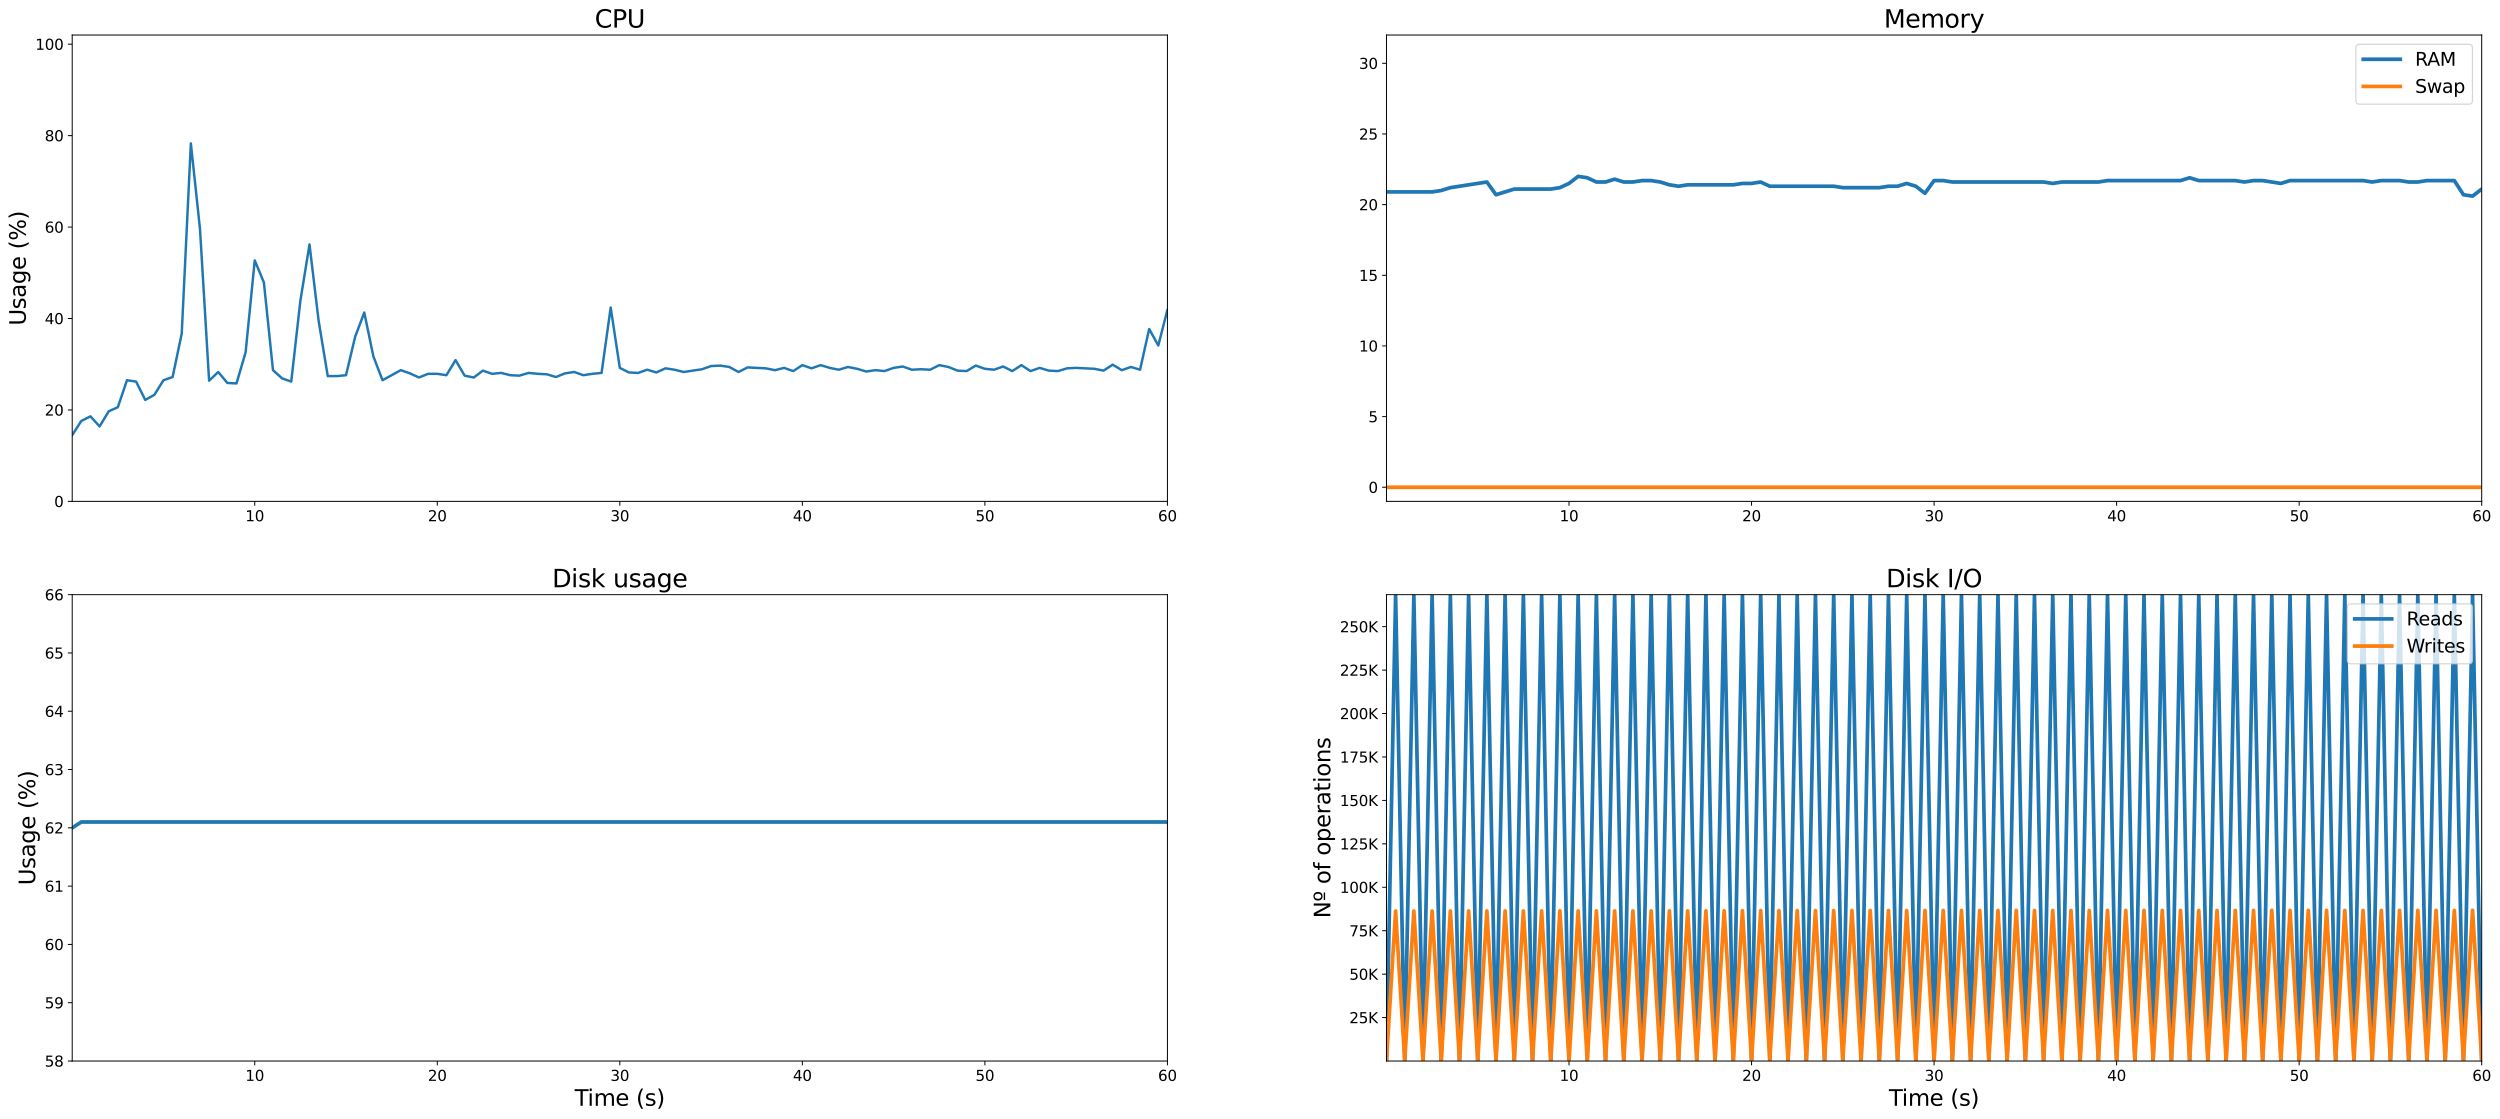 <?xml version="1.0" encoding="utf-8" standalone="no"?>
<!DOCTYPE svg PUBLIC "-//W3C//DTD SVG 1.1//EN"
  "http://www.w3.org/Graphics/SVG/1.1/DTD/svg11.dtd">
<svg height="907.231pt" version="1.1" viewBox="0 0 2026.361 907.231" width="2026.361pt" xmlns="http://www.w3.org/2000/svg" xmlns:xlink="http://www.w3.org/1999/xlink">
 <defs>
  <style type="text/css">*{stroke-linecap:butt;stroke-linejoin:round;}</style>
 </defs>
 <g id="figure_1">
  <g id="patch_1">
   <path d="M 0 907.231 
L 2026.361 907.231 
L 2026.361 -0 
L 0 -0 
z
" style="fill:#ffffff;"/>
  </g>
  <g id="axes_1">
   <g id="patch_2">
    <path d="M 58.526 406.397 
L 946.253 406.397 
L 946.253 28.397 
L 58.526 28.397 
z
" style="fill:#ffffff;"/>
   </g>
   <g id="matplotlib.axis_1">
    <g id="xtick_1">
     <g id="line2d_1">
      <defs>
       <path d="M 0 0 
L 0 3.5 
" id="m36c6976079" style="stroke:#000000;stroke-width:0.8;"/>
      </defs>
      <g>
       <use style="stroke:#000000;stroke-width:0.8;" x="206.48" xlink:href="#m36c6976079" y="406.397"/>
      </g>
     </g>
     <g id="text_1">
      <!-- 10 -->
      <g transform="translate(198.845 422.515)scale(0.12 -0.12)">
       <defs>
        <path d="M 794 531 
L 1825 531 
L 1825 4091 
L 703 3866 
L 703 4441 
L 1819 4666 
L 2450 4666 
L 2450 531 
L 3481 531 
L 3481 0 
L 794 0 
L 794 531 
z
" id="DejaVuSans-31" transform="scale(0.016)"/>
        <path d="M 2034 4250 
Q 1547 4250 1301 3770 
Q 1056 3291 1056 2328 
Q 1056 1369 1301 889 
Q 1547 409 2034 409 
Q 2525 409 2770 889 
Q 3016 1369 3016 2328 
Q 3016 3291 2770 3770 
Q 2525 4250 2034 4250 
z
M 2034 4750 
Q 2819 4750 3233 4129 
Q 3647 3509 3647 2328 
Q 3647 1150 3233 529 
Q 2819 -91 2034 -91 
Q 1250 -91 836 529 
Q 422 1150 422 2328 
Q 422 3509 836 4129 
Q 1250 4750 2034 4750 
z
" id="DejaVuSans-30" transform="scale(0.016)"/>
       </defs>
       <use xlink:href="#DejaVuSans-31"/>
       <use x="63.623" xlink:href="#DejaVuSans-30"/>
      </g>
     </g>
    </g>
    <g id="xtick_2">
     <g id="line2d_2">
      <g>
       <use style="stroke:#000000;stroke-width:0.8;" x="354.435" xlink:href="#m36c6976079" y="406.397"/>
      </g>
     </g>
     <g id="text_2">
      <!-- 20 -->
      <g transform="translate(346.8 422.515)scale(0.12 -0.12)">
       <defs>
        <path d="M 1228 531 
L 3431 531 
L 3431 0 
L 469 0 
L 469 531 
Q 828 903 1448 1529 
Q 2069 2156 2228 2338 
Q 2531 2678 2651 2914 
Q 2772 3150 2772 3378 
Q 2772 3750 2511 3984 
Q 2250 4219 1831 4219 
Q 1534 4219 1204 4116 
Q 875 4013 500 3803 
L 500 4441 
Q 881 4594 1212 4672 
Q 1544 4750 1819 4750 
Q 2544 4750 2975 4387 
Q 3406 4025 3406 3419 
Q 3406 3131 3298 2873 
Q 3191 2616 2906 2266 
Q 2828 2175 2409 1742 
Q 1991 1309 1228 531 
z
" id="DejaVuSans-32" transform="scale(0.016)"/>
       </defs>
       <use xlink:href="#DejaVuSans-32"/>
       <use x="63.623" xlink:href="#DejaVuSans-30"/>
      </g>
     </g>
    </g>
    <g id="xtick_3">
     <g id="line2d_3">
      <g>
       <use style="stroke:#000000;stroke-width:0.8;" x="502.389" xlink:href="#m36c6976079" y="406.397"/>
      </g>
     </g>
     <g id="text_3">
      <!-- 30 -->
      <g transform="translate(494.754 422.515)scale(0.12 -0.12)">
       <defs>
        <path d="M 2597 2516 
Q 3050 2419 3304 2112 
Q 3559 1806 3559 1356 
Q 3559 666 3084 287 
Q 2609 -91 1734 -91 
Q 1441 -91 1130 -33 
Q 819 25 488 141 
L 488 750 
Q 750 597 1062 519 
Q 1375 441 1716 441 
Q 2309 441 2620 675 
Q 2931 909 2931 1356 
Q 2931 1769 2642 2001 
Q 2353 2234 1838 2234 
L 1294 2234 
L 1294 2753 
L 1863 2753 
Q 2328 2753 2575 2939 
Q 2822 3125 2822 3475 
Q 2822 3834 2567 4026 
Q 2313 4219 1838 4219 
Q 1578 4219 1281 4162 
Q 984 4106 628 3988 
L 628 4550 
Q 988 4650 1302 4700 
Q 1616 4750 1894 4750 
Q 2613 4750 3031 4423 
Q 3450 4097 3450 3541 
Q 3450 3153 3228 2886 
Q 3006 2619 2597 2516 
z
" id="DejaVuSans-33" transform="scale(0.016)"/>
       </defs>
       <use xlink:href="#DejaVuSans-33"/>
       <use x="63.623" xlink:href="#DejaVuSans-30"/>
      </g>
     </g>
    </g>
    <g id="xtick_4">
     <g id="line2d_4">
      <g>
       <use style="stroke:#000000;stroke-width:0.8;" x="650.344" xlink:href="#m36c6976079" y="406.397"/>
      </g>
     </g>
     <g id="text_4">
      <!-- 40 -->
      <g transform="translate(642.709 422.515)scale(0.12 -0.12)">
       <defs>
        <path d="M 2419 4116 
L 825 1625 
L 2419 1625 
L 2419 4116 
z
M 2253 4666 
L 3047 4666 
L 3047 1625 
L 3713 1625 
L 3713 1100 
L 3047 1100 
L 3047 0 
L 2419 0 
L 2419 1100 
L 313 1100 
L 313 1709 
L 2253 4666 
z
" id="DejaVuSans-34" transform="scale(0.016)"/>
       </defs>
       <use xlink:href="#DejaVuSans-34"/>
       <use x="63.623" xlink:href="#DejaVuSans-30"/>
      </g>
     </g>
    </g>
    <g id="xtick_5">
     <g id="line2d_5">
      <g>
       <use style="stroke:#000000;stroke-width:0.8;" x="798.298" xlink:href="#m36c6976079" y="406.397"/>
      </g>
     </g>
     <g id="text_5">
      <!-- 50 -->
      <g transform="translate(790.663 422.515)scale(0.12 -0.12)">
       <defs>
        <path d="M 691 4666 
L 3169 4666 
L 3169 4134 
L 1269 4134 
L 1269 2991 
Q 1406 3038 1543 3061 
Q 1681 3084 1819 3084 
Q 2600 3084 3056 2656 
Q 3513 2228 3513 1497 
Q 3513 744 3044 326 
Q 2575 -91 1722 -91 
Q 1428 -91 1123 -41 
Q 819 9 494 109 
L 494 744 
Q 775 591 1075 516 
Q 1375 441 1709 441 
Q 2250 441 2565 725 
Q 2881 1009 2881 1497 
Q 2881 1984 2565 2268 
Q 2250 2553 1709 2553 
Q 1456 2553 1204 2497 
Q 953 2441 691 2322 
L 691 4666 
z
" id="DejaVuSans-35" transform="scale(0.016)"/>
       </defs>
       <use xlink:href="#DejaVuSans-35"/>
       <use x="63.623" xlink:href="#DejaVuSans-30"/>
      </g>
     </g>
    </g>
    <g id="xtick_6">
     <g id="line2d_6">
      <g>
       <use style="stroke:#000000;stroke-width:0.8;" x="946.253" xlink:href="#m36c6976079" y="406.397"/>
      </g>
     </g>
     <g id="text_6">
      <!-- 60 -->
      <g transform="translate(938.618 422.515)scale(0.12 -0.12)">
       <defs>
        <path d="M 2113 2584 
Q 1688 2584 1439 2293 
Q 1191 2003 1191 1497 
Q 1191 994 1439 701 
Q 1688 409 2113 409 
Q 2538 409 2786 701 
Q 3034 994 3034 1497 
Q 3034 2003 2786 2293 
Q 2538 2584 2113 2584 
z
M 3366 4563 
L 3366 3988 
Q 3128 4100 2886 4159 
Q 2644 4219 2406 4219 
Q 1781 4219 1451 3797 
Q 1122 3375 1075 2522 
Q 1259 2794 1537 2939 
Q 1816 3084 2150 3084 
Q 2853 3084 3261 2657 
Q 3669 2231 3669 1497 
Q 3669 778 3244 343 
Q 2819 -91 2113 -91 
Q 1303 -91 875 529 
Q 447 1150 447 2328 
Q 447 3434 972 4092 
Q 1497 4750 2381 4750 
Q 2619 4750 2861 4703 
Q 3103 4656 3366 4563 
z
" id="DejaVuSans-36" transform="scale(0.016)"/>
       </defs>
       <use xlink:href="#DejaVuSans-36"/>
       <use x="63.623" xlink:href="#DejaVuSans-30"/>
      </g>
     </g>
    </g>
   </g>
   <g id="matplotlib.axis_2">
    <g id="ytick_1">
     <g id="line2d_7">
      <defs>
       <path d="M 0 0 
L -3.5 0 
" id="m2d4ceeaf04" style="stroke:#000000;stroke-width:0.8;"/>
      </defs>
      <g>
       <use style="stroke:#000000;stroke-width:0.8;" x="58.526" xlink:href="#m2d4ceeaf04" y="406.397"/>
      </g>
     </g>
     <g id="text_7">
      <!-- 0 -->
      <g transform="translate(43.891 410.956)scale(0.12 -0.12)">
       <use xlink:href="#DejaVuSans-30"/>
      </g>
     </g>
    </g>
    <g id="ytick_2">
     <g id="line2d_8">
      <g>
       <use style="stroke:#000000;stroke-width:0.8;" x="58.526" xlink:href="#m2d4ceeaf04" y="332.279"/>
      </g>
     </g>
     <g id="text_8">
      <!-- 20 -->
      <g transform="translate(36.256 336.838)scale(0.12 -0.12)">
       <use xlink:href="#DejaVuSans-32"/>
       <use x="63.623" xlink:href="#DejaVuSans-30"/>
      </g>
     </g>
    </g>
    <g id="ytick_3">
     <g id="line2d_9">
      <g>
       <use style="stroke:#000000;stroke-width:0.8;" x="58.526" xlink:href="#m2d4ceeaf04" y="258.162"/>
      </g>
     </g>
     <g id="text_9">
      <!-- 40 -->
      <g transform="translate(36.256 262.721)scale(0.12 -0.12)">
       <use xlink:href="#DejaVuSans-34"/>
       <use x="63.623" xlink:href="#DejaVuSans-30"/>
      </g>
     </g>
    </g>
    <g id="ytick_4">
     <g id="line2d_10">
      <g>
       <use style="stroke:#000000;stroke-width:0.8;" x="58.526" xlink:href="#m2d4ceeaf04" y="184.044"/>
      </g>
     </g>
     <g id="text_10">
      <!-- 60 -->
      <g transform="translate(36.256 188.603)scale(0.12 -0.12)">
       <use xlink:href="#DejaVuSans-36"/>
       <use x="63.623" xlink:href="#DejaVuSans-30"/>
      </g>
     </g>
    </g>
    <g id="ytick_5">
     <g id="line2d_11">
      <g>
       <use style="stroke:#000000;stroke-width:0.8;" x="58.526" xlink:href="#m2d4ceeaf04" y="109.926"/>
      </g>
     </g>
     <g id="text_11">
      <!-- 80 -->
      <g transform="translate(36.256 114.485)scale(0.12 -0.12)">
       <defs>
        <path d="M 2034 2216 
Q 1584 2216 1326 1975 
Q 1069 1734 1069 1313 
Q 1069 891 1326 650 
Q 1584 409 2034 409 
Q 2484 409 2743 651 
Q 3003 894 3003 1313 
Q 3003 1734 2745 1975 
Q 2488 2216 2034 2216 
z
M 1403 2484 
Q 997 2584 770 2862 
Q 544 3141 544 3541 
Q 544 4100 942 4425 
Q 1341 4750 2034 4750 
Q 2731 4750 3128 4425 
Q 3525 4100 3525 3541 
Q 3525 3141 3298 2862 
Q 3072 2584 2669 2484 
Q 3125 2378 3379 2068 
Q 3634 1759 3634 1313 
Q 3634 634 3220 271 
Q 2806 -91 2034 -91 
Q 1263 -91 848 271 
Q 434 634 434 1313 
Q 434 1759 690 2068 
Q 947 2378 1403 2484 
z
M 1172 3481 
Q 1172 3119 1398 2916 
Q 1625 2713 2034 2713 
Q 2441 2713 2670 2916 
Q 2900 3119 2900 3481 
Q 2900 3844 2670 4047 
Q 2441 4250 2034 4250 
Q 1625 4250 1398 4047 
Q 1172 3844 1172 3481 
z
" id="DejaVuSans-38" transform="scale(0.016)"/>
       </defs>
       <use xlink:href="#DejaVuSans-38"/>
       <use x="63.623" xlink:href="#DejaVuSans-30"/>
      </g>
     </g>
    </g>
    <g id="ytick_6">
     <g id="line2d_12">
      <g>
       <use style="stroke:#000000;stroke-width:0.8;" x="58.526" xlink:href="#m2d4ceeaf04" y="35.809"/>
      </g>
     </g>
     <g id="text_12">
      <!-- 100 -->
      <g transform="translate(28.621 40.368)scale(0.12 -0.12)">
       <use xlink:href="#DejaVuSans-31"/>
       <use x="63.623" xlink:href="#DejaVuSans-30"/>
       <use x="127.246" xlink:href="#DejaVuSans-30"/>
      </g>
     </g>
    </g>
    <g id="text_13">
     <!-- Usage (%) -->
     <g transform="translate(20.877 263.873)rotate(-90)scale(0.18 -0.18)">
      <defs>
       <path d="M 556 4666 
L 1191 4666 
L 1191 1831 
Q 1191 1081 1462 751 
Q 1734 422 2344 422 
Q 2950 422 3222 751 
Q 3494 1081 3494 1831 
L 3494 4666 
L 4128 4666 
L 4128 1753 
Q 4128 841 3676 375 
Q 3225 -91 2344 -91 
Q 1459 -91 1007 375 
Q 556 841 556 1753 
L 556 4666 
z
" id="DejaVuSans-55" transform="scale(0.016)"/>
       <path d="M 2834 3397 
L 2834 2853 
Q 2591 2978 2328 3040 
Q 2066 3103 1784 3103 
Q 1356 3103 1142 2972 
Q 928 2841 928 2578 
Q 928 2378 1081 2264 
Q 1234 2150 1697 2047 
L 1894 2003 
Q 2506 1872 2764 1633 
Q 3022 1394 3022 966 
Q 3022 478 2636 193 
Q 2250 -91 1575 -91 
Q 1294 -91 989 -36 
Q 684 19 347 128 
L 347 722 
Q 666 556 975 473 
Q 1284 391 1588 391 
Q 1994 391 2212 530 
Q 2431 669 2431 922 
Q 2431 1156 2273 1281 
Q 2116 1406 1581 1522 
L 1381 1569 
Q 847 1681 609 1914 
Q 372 2147 372 2553 
Q 372 3047 722 3315 
Q 1072 3584 1716 3584 
Q 2034 3584 2315 3537 
Q 2597 3491 2834 3397 
z
" id="DejaVuSans-73" transform="scale(0.016)"/>
       <path d="M 2194 1759 
Q 1497 1759 1228 1600 
Q 959 1441 959 1056 
Q 959 750 1161 570 
Q 1363 391 1709 391 
Q 2188 391 2477 730 
Q 2766 1069 2766 1631 
L 2766 1759 
L 2194 1759 
z
M 3341 1997 
L 3341 0 
L 2766 0 
L 2766 531 
Q 2569 213 2275 61 
Q 1981 -91 1556 -91 
Q 1019 -91 701 211 
Q 384 513 384 1019 
Q 384 1609 779 1909 
Q 1175 2209 1959 2209 
L 2766 2209 
L 2766 2266 
Q 2766 2663 2505 2880 
Q 2244 3097 1772 3097 
Q 1472 3097 1187 3025 
Q 903 2953 641 2809 
L 641 3341 
Q 956 3463 1253 3523 
Q 1550 3584 1831 3584 
Q 2591 3584 2966 3190 
Q 3341 2797 3341 1997 
z
" id="DejaVuSans-61" transform="scale(0.016)"/>
       <path d="M 2906 1791 
Q 2906 2416 2648 2759 
Q 2391 3103 1925 3103 
Q 1463 3103 1205 2759 
Q 947 2416 947 1791 
Q 947 1169 1205 825 
Q 1463 481 1925 481 
Q 2391 481 2648 825 
Q 2906 1169 2906 1791 
z
M 3481 434 
Q 3481 -459 3084 -895 
Q 2688 -1331 1869 -1331 
Q 1566 -1331 1297 -1286 
Q 1028 -1241 775 -1147 
L 775 -588 
Q 1028 -725 1275 -790 
Q 1522 -856 1778 -856 
Q 2344 -856 2625 -561 
Q 2906 -266 2906 331 
L 2906 616 
Q 2728 306 2450 153 
Q 2172 0 1784 0 
Q 1141 0 747 490 
Q 353 981 353 1791 
Q 353 2603 747 3093 
Q 1141 3584 1784 3584 
Q 2172 3584 2450 3431 
Q 2728 3278 2906 2969 
L 2906 3500 
L 3481 3500 
L 3481 434 
z
" id="DejaVuSans-67" transform="scale(0.016)"/>
       <path d="M 3597 1894 
L 3597 1613 
L 953 1613 
Q 991 1019 1311 708 
Q 1631 397 2203 397 
Q 2534 397 2845 478 
Q 3156 559 3463 722 
L 3463 178 
Q 3153 47 2828 -22 
Q 2503 -91 2169 -91 
Q 1331 -91 842 396 
Q 353 884 353 1716 
Q 353 2575 817 3079 
Q 1281 3584 2069 3584 
Q 2775 3584 3186 3129 
Q 3597 2675 3597 1894 
z
M 3022 2063 
Q 3016 2534 2758 2815 
Q 2500 3097 2075 3097 
Q 1594 3097 1305 2825 
Q 1016 2553 972 2059 
L 3022 2063 
z
" id="DejaVuSans-65" transform="scale(0.016)"/>
       <path id="DejaVuSans-20" transform="scale(0.016)"/>
       <path d="M 1984 4856 
Q 1566 4138 1362 3434 
Q 1159 2731 1159 2009 
Q 1159 1288 1364 580 
Q 1569 -128 1984 -844 
L 1484 -844 
Q 1016 -109 783 600 
Q 550 1309 550 2009 
Q 550 2706 781 3412 
Q 1013 4119 1484 4856 
L 1984 4856 
z
" id="DejaVuSans-28" transform="scale(0.016)"/>
       <path d="M 4653 2053 
Q 4381 2053 4226 1822 
Q 4072 1591 4072 1178 
Q 4072 772 4226 539 
Q 4381 306 4653 306 
Q 4919 306 5073 539 
Q 5228 772 5228 1178 
Q 5228 1588 5073 1820 
Q 4919 2053 4653 2053 
z
M 4653 2450 
Q 5147 2450 5437 2106 
Q 5728 1763 5728 1178 
Q 5728 594 5436 251 
Q 5144 -91 4653 -91 
Q 4153 -91 3862 251 
Q 3572 594 3572 1178 
Q 3572 1766 3864 2108 
Q 4156 2450 4653 2450 
z
M 1428 4353 
Q 1159 4353 1004 4120 
Q 850 3888 850 3481 
Q 850 3069 1003 2837 
Q 1156 2606 1428 2606 
Q 1700 2606 1854 2837 
Q 2009 3069 2009 3481 
Q 2009 3884 1853 4118 
Q 1697 4353 1428 4353 
z
M 4250 4750 
L 4750 4750 
L 1831 -91 
L 1331 -91 
L 4250 4750 
z
M 1428 4750 
Q 1922 4750 2215 4408 
Q 2509 4066 2509 3481 
Q 2509 2891 2217 2550 
Q 1925 2209 1428 2209 
Q 931 2209 642 2551 
Q 353 2894 353 3481 
Q 353 4063 643 4406 
Q 934 4750 1428 4750 
z
" id="DejaVuSans-25" transform="scale(0.016)"/>
       <path d="M 513 4856 
L 1013 4856 
Q 1481 4119 1714 3412 
Q 1947 2706 1947 2009 
Q 1947 1309 1714 600 
Q 1481 -109 1013 -844 
L 513 -844 
Q 928 -128 1133 580 
Q 1338 1288 1338 2009 
Q 1338 2731 1133 3434 
Q 928 4138 513 4856 
z
" id="DejaVuSans-29" transform="scale(0.016)"/>
      </defs>
      <use xlink:href="#DejaVuSans-55"/>
      <use x="73.193" xlink:href="#DejaVuSans-73"/>
      <use x="125.293" xlink:href="#DejaVuSans-61"/>
      <use x="186.572" xlink:href="#DejaVuSans-67"/>
      <use x="250.049" xlink:href="#DejaVuSans-65"/>
      <use x="311.572" xlink:href="#DejaVuSans-20"/>
      <use x="343.359" xlink:href="#DejaVuSans-28"/>
      <use x="382.373" xlink:href="#DejaVuSans-25"/>
      <use x="477.393" xlink:href="#DejaVuSans-29"/>
     </g>
    </g>
   </g>
   <g id="line2d_13">
    <path clip-path="url(#pddeb565e44)" d="M 58.526 352.662 
L 65.923 341.173 
L 73.321 337.467 
L 80.719 345.62 
L 88.117 333.391 
L 95.514 330.056 
L 102.912 308.191 
L 110.31 309.303 
L 117.707 324.126 
L 125.105 320.05 
L 132.503 308.191 
L 139.901 305.597 
L 147.298 270.391 
L 154.696 116.226 
L 162.094 185.526 
L 169.492 308.562 
L 176.889 301.52 
L 184.287 310.415 
L 191.685 310.785 
L 199.082 285.585 
L 206.48 211.097 
L 213.878 228.885 
L 221.276 300.038 
L 228.673 306.709 
L 236.071 309.303 
L 243.469 243.709 
L 250.867 198.126 
L 258.264 260.015 
L 265.662 304.856 
L 273.06 304.856 
L 280.457 304.115 
L 287.855 272.985 
L 295.253 253.344 
L 302.651 288.92 
L 310.048 308.191 
L 324.844 300.038 
L 332.242 302.632 
L 339.639 305.967 
L 347.037 303.003 
L 354.435 303.003 
L 361.832 304.115 
L 369.23 291.885 
L 376.628 304.485 
L 384.026 305.967 
L 391.423 300.409 
L 398.821 303.003 
L 406.219 302.262 
L 413.617 304.115 
L 421.014 304.485 
L 428.412 302.262 
L 435.81 303.003 
L 443.207 303.373 
L 450.605 305.597 
L 458.003 302.632 
L 465.401 301.52 
L 472.798 304.115 
L 480.196 303.003 
L 487.594 302.262 
L 494.992 249.267 
L 502.389 298.185 
L 509.787 301.891 
L 517.185 302.262 
L 524.582 299.667 
L 531.98 301.891 
L 539.378 298.556 
L 546.776 299.667 
L 554.173 301.52 
L 568.969 299.297 
L 576.367 296.703 
L 583.764 296.332 
L 591.162 297.444 
L 598.56 301.52 
L 605.957 297.815 
L 620.753 298.556 
L 628.151 300.038 
L 635.548 298.185 
L 642.946 300.779 
L 650.344 295.962 
L 657.742 298.556 
L 665.139 295.962 
L 672.537 298.185 
L 679.935 299.667 
L 687.332 297.444 
L 694.73 298.926 
L 702.128 301.15 
L 709.526 300.038 
L 716.923 300.779 
L 724.321 298.185 
L 731.719 297.073 
L 739.117 299.667 
L 746.514 299.297 
L 753.912 299.667 
L 761.31 295.962 
L 768.707 297.444 
L 776.105 300.409 
L 783.503 300.779 
L 790.901 296.332 
L 798.298 298.926 
L 805.696 299.667 
L 813.094 297.073 
L 820.492 300.779 
L 827.889 295.962 
L 835.287 300.779 
L 842.685 298.185 
L 850.082 300.409 
L 857.48 300.779 
L 864.878 298.556 
L 872.276 298.185 
L 887.071 298.926 
L 894.469 300.409 
L 901.867 295.591 
L 909.264 300.038 
L 916.662 297.444 
L 924.06 299.667 
L 931.457 266.685 
L 938.855 280.026 
L 946.253 251.12 
L 953.651 268.909 
L 961.048 277.432 
L 968.446 297.444 
L 975.844 292.256 
L 983.242 295.962 
L 990.639 297.444 
L 998.037 295.962 
L 998.037 295.962 
" style="fill:none;stroke:#1f77b4;stroke-linecap:square;stroke-width:2;"/>
   </g>
   <g id="patch_3">
    <path d="M 58.526 406.397 
L 58.526 28.397 
" style="fill:none;stroke:#000000;stroke-linecap:square;stroke-linejoin:miter;stroke-width:0.8;"/>
   </g>
   <g id="patch_4">
    <path d="M 946.253 406.397 
L 946.253 28.397 
" style="fill:none;stroke:#000000;stroke-linecap:square;stroke-linejoin:miter;stroke-width:0.8;"/>
   </g>
   <g id="patch_5">
    <path d="M 58.526 406.397 
L 946.253 406.397 
" style="fill:none;stroke:#000000;stroke-linecap:square;stroke-linejoin:miter;stroke-width:0.8;"/>
   </g>
   <g id="patch_6">
    <path d="M 58.526 28.397 
L 946.253 28.397 
" style="fill:none;stroke:#000000;stroke-linecap:square;stroke-linejoin:miter;stroke-width:0.8;"/>
   </g>
   <g id="text_14">
    <!-- CPU -->
    <g transform="translate(482.058 22.397)scale(0.2 -0.2)">
     <defs>
      <path d="M 4122 4306 
L 4122 3641 
Q 3803 3938 3442 4084 
Q 3081 4231 2675 4231 
Q 1875 4231 1450 3742 
Q 1025 3253 1025 2328 
Q 1025 1406 1450 917 
Q 1875 428 2675 428 
Q 3081 428 3442 575 
Q 3803 722 4122 1019 
L 4122 359 
Q 3791 134 3420 21 
Q 3050 -91 2638 -91 
Q 1578 -91 968 557 
Q 359 1206 359 2328 
Q 359 3453 968 4101 
Q 1578 4750 2638 4750 
Q 3056 4750 3426 4639 
Q 3797 4528 4122 4306 
z
" id="DejaVuSans-43" transform="scale(0.016)"/>
      <path d="M 1259 4147 
L 1259 2394 
L 2053 2394 
Q 2494 2394 2734 2622 
Q 2975 2850 2975 3272 
Q 2975 3691 2734 3919 
Q 2494 4147 2053 4147 
L 1259 4147 
z
M 628 4666 
L 2053 4666 
Q 2838 4666 3239 4311 
Q 3641 3956 3641 3272 
Q 3641 2581 3239 2228 
Q 2838 1875 2053 1875 
L 1259 1875 
L 1259 0 
L 628 0 
L 628 4666 
z
" id="DejaVuSans-50" transform="scale(0.016)"/>
     </defs>
     <use xlink:href="#DejaVuSans-43"/>
     <use x="69.824" xlink:href="#DejaVuSans-50"/>
     <use x="130.127" xlink:href="#DejaVuSans-55"/>
    </g>
   </g>
  </g>
  <g id="axes_2">
   <g id="patch_7">
    <path d="M 1123.798 406.397 
L 2011.526 406.397 
L 2011.526 28.397 
L 1123.798 28.397 
z
" style="fill:#ffffff;"/>
   </g>
   <g id="matplotlib.axis_3">
    <g id="xtick_7">
     <g id="line2d_14">
      <g>
       <use style="stroke:#000000;stroke-width:0.8;" x="1271.753" xlink:href="#m36c6976079" y="406.397"/>
      </g>
     </g>
     <g id="text_15">
      <!-- 10 -->
      <g transform="translate(1264.118 422.515)scale(0.12 -0.12)">
       <use xlink:href="#DejaVuSans-31"/>
       <use x="63.623" xlink:href="#DejaVuSans-30"/>
      </g>
     </g>
    </g>
    <g id="xtick_8">
     <g id="line2d_15">
      <g>
       <use style="stroke:#000000;stroke-width:0.8;" x="1419.707" xlink:href="#m36c6976079" y="406.397"/>
      </g>
     </g>
     <g id="text_16">
      <!-- 20 -->
      <g transform="translate(1412.072 422.515)scale(0.12 -0.12)">
       <use xlink:href="#DejaVuSans-32"/>
       <use x="63.623" xlink:href="#DejaVuSans-30"/>
      </g>
     </g>
    </g>
    <g id="xtick_9">
     <g id="line2d_16">
      <g>
       <use style="stroke:#000000;stroke-width:0.8;" x="1567.662" xlink:href="#m36c6976079" y="406.397"/>
      </g>
     </g>
     <g id="text_17">
      <!-- 30 -->
      <g transform="translate(1560.027 422.515)scale(0.12 -0.12)">
       <use xlink:href="#DejaVuSans-33"/>
       <use x="63.623" xlink:href="#DejaVuSans-30"/>
      </g>
     </g>
    </g>
    <g id="xtick_10">
     <g id="line2d_17">
      <g>
       <use style="stroke:#000000;stroke-width:0.8;" x="1715.617" xlink:href="#m36c6976079" y="406.397"/>
      </g>
     </g>
     <g id="text_18">
      <!-- 40 -->
      <g transform="translate(1707.982 422.515)scale(0.12 -0.12)">
       <use xlink:href="#DejaVuSans-34"/>
       <use x="63.623" xlink:href="#DejaVuSans-30"/>
      </g>
     </g>
    </g>
    <g id="xtick_11">
     <g id="line2d_18">
      <g>
       <use style="stroke:#000000;stroke-width:0.8;" x="1863.571" xlink:href="#m36c6976079" y="406.397"/>
      </g>
     </g>
     <g id="text_19">
      <!-- 50 -->
      <g transform="translate(1855.936 422.515)scale(0.12 -0.12)">
       <use xlink:href="#DejaVuSans-35"/>
       <use x="63.623" xlink:href="#DejaVuSans-30"/>
      </g>
     </g>
    </g>
    <g id="xtick_12">
     <g id="line2d_19">
      <g>
       <use style="stroke:#000000;stroke-width:0.8;" x="2011.526" xlink:href="#m36c6976079" y="406.397"/>
      </g>
     </g>
     <g id="text_20">
      <!-- 60 -->
      <g transform="translate(2003.891 422.515)scale(0.12 -0.12)">
       <use xlink:href="#DejaVuSans-36"/>
       <use x="63.623" xlink:href="#DejaVuSans-30"/>
      </g>
     </g>
    </g>
   </g>
   <g id="matplotlib.axis_4">
    <g id="ytick_7">
     <g id="line2d_20">
      <g>
       <use style="stroke:#000000;stroke-width:0.8;" x="1123.798" xlink:href="#m2d4ceeaf04" y="394.942"/>
      </g>
     </g>
     <g id="text_21">
      <!-- 0 -->
      <g transform="translate(1109.163 399.501)scale(0.12 -0.12)">
       <use xlink:href="#DejaVuSans-30"/>
      </g>
     </g>
    </g>
    <g id="ytick_8">
     <g id="line2d_21">
      <g>
       <use style="stroke:#000000;stroke-width:0.8;" x="1123.798" xlink:href="#m2d4ceeaf04" y="337.67"/>
      </g>
     </g>
     <g id="text_22">
      <!-- 5 -->
      <g transform="translate(1109.163 342.229)scale(0.12 -0.12)">
       <use xlink:href="#DejaVuSans-35"/>
      </g>
     </g>
    </g>
    <g id="ytick_9">
     <g id="line2d_22">
      <g>
       <use style="stroke:#000000;stroke-width:0.8;" x="1123.798" xlink:href="#m2d4ceeaf04" y="280.397"/>
      </g>
     </g>
     <g id="text_23">
      <!-- 10 -->
      <g transform="translate(1101.528 284.956)scale(0.12 -0.12)">
       <use xlink:href="#DejaVuSans-31"/>
       <use x="63.623" xlink:href="#DejaVuSans-30"/>
      </g>
     </g>
    </g>
    <g id="ytick_10">
     <g id="line2d_23">
      <g>
       <use style="stroke:#000000;stroke-width:0.8;" x="1123.798" xlink:href="#m2d4ceeaf04" y="223.124"/>
      </g>
     </g>
     <g id="text_24">
      <!-- 15 -->
      <g transform="translate(1101.528 227.683)scale(0.12 -0.12)">
       <use xlink:href="#DejaVuSans-31"/>
       <use x="63.623" xlink:href="#DejaVuSans-35"/>
      </g>
     </g>
    </g>
    <g id="ytick_11">
     <g id="line2d_24">
      <g>
       <use style="stroke:#000000;stroke-width:0.8;" x="1123.798" xlink:href="#m2d4ceeaf04" y="165.851"/>
      </g>
     </g>
     <g id="text_25">
      <!-- 20 -->
      <g transform="translate(1101.528 170.41)scale(0.12 -0.12)">
       <use xlink:href="#DejaVuSans-32"/>
       <use x="63.623" xlink:href="#DejaVuSans-30"/>
      </g>
     </g>
    </g>
    <g id="ytick_12">
     <g id="line2d_25">
      <g>
       <use style="stroke:#000000;stroke-width:0.8;" x="1123.798" xlink:href="#m2d4ceeaf04" y="108.579"/>
      </g>
     </g>
     <g id="text_26">
      <!-- 25 -->
      <g transform="translate(1101.528 113.138)scale(0.12 -0.12)">
       <use xlink:href="#DejaVuSans-32"/>
       <use x="63.623" xlink:href="#DejaVuSans-35"/>
      </g>
     </g>
    </g>
    <g id="ytick_13">
     <g id="line2d_26">
      <g>
       <use style="stroke:#000000;stroke-width:0.8;" x="1123.798" xlink:href="#m2d4ceeaf04" y="51.306"/>
      </g>
     </g>
     <g id="text_27">
      <!-- 30 -->
      <g transform="translate(1101.528 55.865)scale(0.12 -0.12)">
       <use xlink:href="#DejaVuSans-33"/>
       <use x="63.623" xlink:href="#DejaVuSans-30"/>
      </g>
     </g>
    </g>
   </g>
   <g id="line2d_27">
    <path clip-path="url(#pc576c25527)" d="M 1123.798 155.542 
L 1160.787 155.542 
L 1168.185 154.397 
L 1175.582 152.106 
L 1205.173 147.524 
L 1212.571 157.833 
L 1227.367 153.251 
L 1256.957 153.251 
L 1264.355 152.106 
L 1271.753 148.67 
L 1279.151 142.942 
L 1286.548 144.088 
L 1293.946 147.524 
L 1301.344 147.524 
L 1308.742 145.233 
L 1316.139 147.524 
L 1323.537 147.524 
L 1330.935 146.379 
L 1338.332 146.379 
L 1345.73 147.524 
L 1353.128 149.815 
L 1360.526 150.961 
L 1367.923 149.815 
L 1404.912 149.815 
L 1412.31 148.67 
L 1419.707 148.67 
L 1427.105 147.524 
L 1434.503 150.961 
L 1486.287 150.961 
L 1493.685 152.106 
L 1523.276 152.106 
L 1530.673 150.961 
L 1538.071 150.961 
L 1545.469 148.67 
L 1552.867 150.961 
L 1560.264 156.688 
L 1567.662 146.379 
L 1575.06 146.379 
L 1582.457 147.524 
L 1656.435 147.524 
L 1663.832 148.67 
L 1671.23 147.524 
L 1700.821 147.524 
L 1708.219 146.379 
L 1767.401 146.379 
L 1774.798 144.088 
L 1782.196 146.379 
L 1811.787 146.379 
L 1819.185 147.524 
L 1826.582 146.379 
L 1833.98 146.379 
L 1848.776 148.67 
L 1856.173 146.379 
L 1915.355 146.379 
L 1922.753 147.524 
L 1930.151 146.379 
L 1944.946 146.379 
L 1952.344 147.524 
L 1959.742 147.524 
L 1967.139 146.379 
L 1989.332 146.379 
L 1996.73 157.833 
L 2004.128 158.979 
L 2011.526 153.251 
L 2018.923 157.833 
L 2026.321 149.815 
L 2027.361 149.815 
L 2027.361 149.815 
" style="fill:none;stroke:#1f77b4;stroke-linecap:square;stroke-width:3;"/>
   </g>
   <g id="line2d_28">
    <path clip-path="url(#pc576c25527)" d="M 1123.798 394.942 
L 2027.361 394.942 
L 2027.361 394.942 
" style="fill:none;stroke:#ff7f0e;stroke-linecap:square;stroke-width:3;"/>
   </g>
   <g id="patch_8">
    <path d="M 1123.798 406.397 
L 1123.798 28.397 
" style="fill:none;stroke:#000000;stroke-linecap:square;stroke-linejoin:miter;stroke-width:0.8;"/>
   </g>
   <g id="patch_9">
    <path d="M 2011.526 406.397 
L 2011.526 28.397 
" style="fill:none;stroke:#000000;stroke-linecap:square;stroke-linejoin:miter;stroke-width:0.8;"/>
   </g>
   <g id="patch_10">
    <path d="M 1123.798 406.397 
L 2011.526 406.397 
" style="fill:none;stroke:#000000;stroke-linecap:square;stroke-linejoin:miter;stroke-width:0.8;"/>
   </g>
   <g id="patch_11">
    <path d="M 1123.798 28.397 
L 2011.526 28.397 
" style="fill:none;stroke:#000000;stroke-linecap:square;stroke-linejoin:miter;stroke-width:0.8;"/>
   </g>
   <g id="text_28">
    <!-- Memory -->
    <g transform="translate(1526.992 22.397)scale(0.2 -0.2)">
     <defs>
      <path d="M 628 4666 
L 1569 4666 
L 2759 1491 
L 3956 4666 
L 4897 4666 
L 4897 0 
L 4281 0 
L 4281 4097 
L 3078 897 
L 2444 897 
L 1241 4097 
L 1241 0 
L 628 0 
L 628 4666 
z
" id="DejaVuSans-4d" transform="scale(0.016)"/>
      <path d="M 3328 2828 
Q 3544 3216 3844 3400 
Q 4144 3584 4550 3584 
Q 5097 3584 5394 3201 
Q 5691 2819 5691 2113 
L 5691 0 
L 5113 0 
L 5113 2094 
Q 5113 2597 4934 2840 
Q 4756 3084 4391 3084 
Q 3944 3084 3684 2787 
Q 3425 2491 3425 1978 
L 3425 0 
L 2847 0 
L 2847 2094 
Q 2847 2600 2669 2842 
Q 2491 3084 2119 3084 
Q 1678 3084 1418 2786 
Q 1159 2488 1159 1978 
L 1159 0 
L 581 0 
L 581 3500 
L 1159 3500 
L 1159 2956 
Q 1356 3278 1631 3431 
Q 1906 3584 2284 3584 
Q 2666 3584 2933 3390 
Q 3200 3197 3328 2828 
z
" id="DejaVuSans-6d" transform="scale(0.016)"/>
      <path d="M 1959 3097 
Q 1497 3097 1228 2736 
Q 959 2375 959 1747 
Q 959 1119 1226 758 
Q 1494 397 1959 397 
Q 2419 397 2687 759 
Q 2956 1122 2956 1747 
Q 2956 2369 2687 2733 
Q 2419 3097 1959 3097 
z
M 1959 3584 
Q 2709 3584 3137 3096 
Q 3566 2609 3566 1747 
Q 3566 888 3137 398 
Q 2709 -91 1959 -91 
Q 1206 -91 779 398 
Q 353 888 353 1747 
Q 353 2609 779 3096 
Q 1206 3584 1959 3584 
z
" id="DejaVuSans-6f" transform="scale(0.016)"/>
      <path d="M 2631 2963 
Q 2534 3019 2420 3045 
Q 2306 3072 2169 3072 
Q 1681 3072 1420 2755 
Q 1159 2438 1159 1844 
L 1159 0 
L 581 0 
L 581 3500 
L 1159 3500 
L 1159 2956 
Q 1341 3275 1631 3429 
Q 1922 3584 2338 3584 
Q 2397 3584 2469 3576 
Q 2541 3569 2628 3553 
L 2631 2963 
z
" id="DejaVuSans-72" transform="scale(0.016)"/>
      <path d="M 2059 -325 
Q 1816 -950 1584 -1140 
Q 1353 -1331 966 -1331 
L 506 -1331 
L 506 -850 
L 844 -850 
Q 1081 -850 1212 -737 
Q 1344 -625 1503 -206 
L 1606 56 
L 191 3500 
L 800 3500 
L 1894 763 
L 2988 3500 
L 3597 3500 
L 2059 -325 
z
" id="DejaVuSans-79" transform="scale(0.016)"/>
     </defs>
     <use xlink:href="#DejaVuSans-4d"/>
     <use x="86.279" xlink:href="#DejaVuSans-65"/>
     <use x="147.803" xlink:href="#DejaVuSans-6d"/>
     <use x="245.215" xlink:href="#DejaVuSans-6f"/>
     <use x="306.396" xlink:href="#DejaVuSans-72"/>
     <use x="347.51" xlink:href="#DejaVuSans-79"/>
    </g>
   </g>
   <g id="legend_1">
    <g id="patch_12">
     <path d="M 1912.521 84.431 
L 2001.026 84.431 
Q 2004.026 84.431 2004.026 81.431 
L 2004.026 38.897 
Q 2004.026 35.897 2001.026 35.897 
L 1912.521 35.897 
Q 1909.521 35.897 1909.521 38.897 
L 1909.521 81.431 
Q 1909.521 84.431 1912.521 84.431 
z
" style="fill:#ffffff;opacity:0.8;stroke:#cccccc;stroke-linejoin:miter;"/>
    </g>
    <g id="line2d_29">
     <path d="M 1915.521 48.045 
L 1945.521 48.045 
" style="fill:none;stroke:#1f77b4;stroke-linecap:square;stroke-width:3;"/>
    </g>
    <g id="line2d_30"/>
    <g id="text_29">
     <!-- RAM -->
     <g transform="translate(1957.521 53.295)scale(0.15 -0.15)">
      <defs>
       <path d="M 2841 2188 
Q 3044 2119 3236 1894 
Q 3428 1669 3622 1275 
L 4263 0 
L 3584 0 
L 2988 1197 
Q 2756 1666 2539 1819 
Q 2322 1972 1947 1972 
L 1259 1972 
L 1259 0 
L 628 0 
L 628 4666 
L 2053 4666 
Q 2853 4666 3247 4331 
Q 3641 3997 3641 3322 
Q 3641 2881 3436 2590 
Q 3231 2300 2841 2188 
z
M 1259 4147 
L 1259 2491 
L 2053 2491 
Q 2509 2491 2742 2702 
Q 2975 2913 2975 3322 
Q 2975 3731 2742 3939 
Q 2509 4147 2053 4147 
L 1259 4147 
z
" id="DejaVuSans-52" transform="scale(0.016)"/>
       <path d="M 2188 4044 
L 1331 1722 
L 3047 1722 
L 2188 4044 
z
M 1831 4666 
L 2547 4666 
L 4325 0 
L 3669 0 
L 3244 1197 
L 1141 1197 
L 716 0 
L 50 0 
L 1831 4666 
z
" id="DejaVuSans-41" transform="scale(0.016)"/>
      </defs>
      <use xlink:href="#DejaVuSans-52"/>
      <use x="65.482" xlink:href="#DejaVuSans-41"/>
      <use x="133.891" xlink:href="#DejaVuSans-4d"/>
     </g>
    </g>
    <g id="line2d_31">
     <path d="M 1915.521 70.062 
L 1945.521 70.062 
" style="fill:none;stroke:#ff7f0e;stroke-linecap:square;stroke-width:3;"/>
    </g>
    <g id="line2d_32"/>
    <g id="text_30">
     <!-- Swap -->
     <g transform="translate(1957.521 75.312)scale(0.15 -0.15)">
      <defs>
       <path d="M 3425 4513 
L 3425 3897 
Q 3066 4069 2747 4153 
Q 2428 4238 2131 4238 
Q 1616 4238 1336 4038 
Q 1056 3838 1056 3469 
Q 1056 3159 1242 3001 
Q 1428 2844 1947 2747 
L 2328 2669 
Q 3034 2534 3370 2195 
Q 3706 1856 3706 1288 
Q 3706 609 3251 259 
Q 2797 -91 1919 -91 
Q 1588 -91 1214 -16 
Q 841 59 441 206 
L 441 856 
Q 825 641 1194 531 
Q 1563 422 1919 422 
Q 2459 422 2753 634 
Q 3047 847 3047 1241 
Q 3047 1584 2836 1778 
Q 2625 1972 2144 2069 
L 1759 2144 
Q 1053 2284 737 2584 
Q 422 2884 422 3419 
Q 422 4038 858 4394 
Q 1294 4750 2059 4750 
Q 2388 4750 2728 4690 
Q 3069 4631 3425 4513 
z
" id="DejaVuSans-53" transform="scale(0.016)"/>
       <path d="M 269 3500 
L 844 3500 
L 1563 769 
L 2278 3500 
L 2956 3500 
L 3675 769 
L 4391 3500 
L 4966 3500 
L 4050 0 
L 3372 0 
L 2619 2869 
L 1863 0 
L 1184 0 
L 269 3500 
z
" id="DejaVuSans-77" transform="scale(0.016)"/>
       <path d="M 1159 525 
L 1159 -1331 
L 581 -1331 
L 581 3500 
L 1159 3500 
L 1159 2969 
Q 1341 3281 1617 3432 
Q 1894 3584 2278 3584 
Q 2916 3584 3314 3078 
Q 3713 2572 3713 1747 
Q 3713 922 3314 415 
Q 2916 -91 2278 -91 
Q 1894 -91 1617 61 
Q 1341 213 1159 525 
z
M 3116 1747 
Q 3116 2381 2855 2742 
Q 2594 3103 2138 3103 
Q 1681 3103 1420 2742 
Q 1159 2381 1159 1747 
Q 1159 1113 1420 752 
Q 1681 391 2138 391 
Q 2594 391 2855 752 
Q 3116 1113 3116 1747 
z
" id="DejaVuSans-70" transform="scale(0.016)"/>
      </defs>
      <use xlink:href="#DejaVuSans-53"/>
      <use x="63.477" xlink:href="#DejaVuSans-77"/>
      <use x="145.264" xlink:href="#DejaVuSans-61"/>
      <use x="206.543" xlink:href="#DejaVuSans-70"/>
     </g>
    </g>
   </g>
  </g>
  <g id="axes_3">
   <g id="patch_13">
    <path d="M 58.526 859.997 
L 946.253 859.997 
L 946.253 481.997 
L 58.526 481.997 
z
" style="fill:#ffffff;"/>
   </g>
   <g id="matplotlib.axis_5">
    <g id="xtick_13">
     <g id="line2d_33">
      <g>
       <use style="stroke:#000000;stroke-width:0.8;" x="206.48" xlink:href="#m36c6976079" y="859.997"/>
      </g>
     </g>
     <g id="text_31">
      <!-- 10 -->
      <g transform="translate(198.845 876.115)scale(0.12 -0.12)">
       <use xlink:href="#DejaVuSans-31"/>
       <use x="63.623" xlink:href="#DejaVuSans-30"/>
      </g>
     </g>
    </g>
    <g id="xtick_14">
     <g id="line2d_34">
      <g>
       <use style="stroke:#000000;stroke-width:0.8;" x="354.435" xlink:href="#m36c6976079" y="859.997"/>
      </g>
     </g>
     <g id="text_32">
      <!-- 20 -->
      <g transform="translate(346.8 876.115)scale(0.12 -0.12)">
       <use xlink:href="#DejaVuSans-32"/>
       <use x="63.623" xlink:href="#DejaVuSans-30"/>
      </g>
     </g>
    </g>
    <g id="xtick_15">
     <g id="line2d_35">
      <g>
       <use style="stroke:#000000;stroke-width:0.8;" x="502.389" xlink:href="#m36c6976079" y="859.997"/>
      </g>
     </g>
     <g id="text_33">
      <!-- 30 -->
      <g transform="translate(494.754 876.115)scale(0.12 -0.12)">
       <use xlink:href="#DejaVuSans-33"/>
       <use x="63.623" xlink:href="#DejaVuSans-30"/>
      </g>
     </g>
    </g>
    <g id="xtick_16">
     <g id="line2d_36">
      <g>
       <use style="stroke:#000000;stroke-width:0.8;" x="650.344" xlink:href="#m36c6976079" y="859.997"/>
      </g>
     </g>
     <g id="text_34">
      <!-- 40 -->
      <g transform="translate(642.709 876.115)scale(0.12 -0.12)">
       <use xlink:href="#DejaVuSans-34"/>
       <use x="63.623" xlink:href="#DejaVuSans-30"/>
      </g>
     </g>
    </g>
    <g id="xtick_17">
     <g id="line2d_37">
      <g>
       <use style="stroke:#000000;stroke-width:0.8;" x="798.298" xlink:href="#m36c6976079" y="859.997"/>
      </g>
     </g>
     <g id="text_35">
      <!-- 50 -->
      <g transform="translate(790.663 876.115)scale(0.12 -0.12)">
       <use xlink:href="#DejaVuSans-35"/>
       <use x="63.623" xlink:href="#DejaVuSans-30"/>
      </g>
     </g>
    </g>
    <g id="xtick_18">
     <g id="line2d_38">
      <g>
       <use style="stroke:#000000;stroke-width:0.8;" x="946.253" xlink:href="#m36c6976079" y="859.997"/>
      </g>
     </g>
     <g id="text_36">
      <!-- 60 -->
      <g transform="translate(938.618 876.115)scale(0.12 -0.12)">
       <use xlink:href="#DejaVuSans-36"/>
       <use x="63.623" xlink:href="#DejaVuSans-30"/>
      </g>
     </g>
    </g>
    <g id="text_37">
     <!-- Time (s) -->
     <g transform="translate(465.797 896.288)scale(0.18 -0.18)">
      <defs>
       <path d="M -19 4666 
L 3928 4666 
L 3928 4134 
L 2272 4134 
L 2272 0 
L 1638 0 
L 1638 4134 
L -19 4134 
L -19 4666 
z
" id="DejaVuSans-54" transform="scale(0.016)"/>
       <path d="M 603 3500 
L 1178 3500 
L 1178 0 
L 603 0 
L 603 3500 
z
M 603 4863 
L 1178 4863 
L 1178 4134 
L 603 4134 
L 603 4863 
z
" id="DejaVuSans-69" transform="scale(0.016)"/>
      </defs>
      <use xlink:href="#DejaVuSans-54"/>
      <use x="57.959" xlink:href="#DejaVuSans-69"/>
      <use x="85.742" xlink:href="#DejaVuSans-6d"/>
      <use x="183.154" xlink:href="#DejaVuSans-65"/>
      <use x="244.678" xlink:href="#DejaVuSans-20"/>
      <use x="276.465" xlink:href="#DejaVuSans-28"/>
      <use x="315.479" xlink:href="#DejaVuSans-73"/>
      <use x="367.578" xlink:href="#DejaVuSans-29"/>
     </g>
    </g>
   </g>
   <g id="matplotlib.axis_6">
    <g id="ytick_14">
     <g id="line2d_39">
      <g>
       <use style="stroke:#000000;stroke-width:0.8;" x="58.526" xlink:href="#m2d4ceeaf04" y="859.997"/>
      </g>
     </g>
     <g id="text_38">
      <!-- 58 -->
      <g transform="translate(36.256 864.556)scale(0.12 -0.12)">
       <use xlink:href="#DejaVuSans-35"/>
       <use x="63.623" xlink:href="#DejaVuSans-38"/>
      </g>
     </g>
    </g>
    <g id="ytick_15">
     <g id="line2d_40">
      <g>
       <use style="stroke:#000000;stroke-width:0.8;" x="58.526" xlink:href="#m2d4ceeaf04" y="812.747"/>
      </g>
     </g>
     <g id="text_39">
      <!-- 59 -->
      <g transform="translate(36.256 817.306)scale(0.12 -0.12)">
       <defs>
        <path d="M 703 97 
L 703 672 
Q 941 559 1184 500 
Q 1428 441 1663 441 
Q 2288 441 2617 861 
Q 2947 1281 2994 2138 
Q 2813 1869 2534 1725 
Q 2256 1581 1919 1581 
Q 1219 1581 811 2004 
Q 403 2428 403 3163 
Q 403 3881 828 4315 
Q 1253 4750 1959 4750 
Q 2769 4750 3195 4129 
Q 3622 3509 3622 2328 
Q 3622 1225 3098 567 
Q 2575 -91 1691 -91 
Q 1453 -91 1209 -44 
Q 966 3 703 97 
z
M 1959 2075 
Q 2384 2075 2632 2365 
Q 2881 2656 2881 3163 
Q 2881 3666 2632 3958 
Q 2384 4250 1959 4250 
Q 1534 4250 1286 3958 
Q 1038 3666 1038 3163 
Q 1038 2656 1286 2365 
Q 1534 2075 1959 2075 
z
" id="DejaVuSans-39" transform="scale(0.016)"/>
       </defs>
       <use xlink:href="#DejaVuSans-35"/>
       <use x="63.623" xlink:href="#DejaVuSans-39"/>
      </g>
     </g>
    </g>
    <g id="ytick_16">
     <g id="line2d_41">
      <g>
       <use style="stroke:#000000;stroke-width:0.8;" x="58.526" xlink:href="#m2d4ceeaf04" y="765.497"/>
      </g>
     </g>
     <g id="text_40">
      <!-- 60 -->
      <g transform="translate(36.256 770.056)scale(0.12 -0.12)">
       <use xlink:href="#DejaVuSans-36"/>
       <use x="63.623" xlink:href="#DejaVuSans-30"/>
      </g>
     </g>
    </g>
    <g id="ytick_17">
     <g id="line2d_42">
      <g>
       <use style="stroke:#000000;stroke-width:0.8;" x="58.526" xlink:href="#m2d4ceeaf04" y="718.247"/>
      </g>
     </g>
     <g id="text_41">
      <!-- 61 -->
      <g transform="translate(36.256 722.806)scale(0.12 -0.12)">
       <use xlink:href="#DejaVuSans-36"/>
       <use x="63.623" xlink:href="#DejaVuSans-31"/>
      </g>
     </g>
    </g>
    <g id="ytick_18">
     <g id="line2d_43">
      <g>
       <use style="stroke:#000000;stroke-width:0.8;" x="58.526" xlink:href="#m2d4ceeaf04" y="670.997"/>
      </g>
     </g>
     <g id="text_42">
      <!-- 62 -->
      <g transform="translate(36.256 675.556)scale(0.12 -0.12)">
       <use xlink:href="#DejaVuSans-36"/>
       <use x="63.623" xlink:href="#DejaVuSans-32"/>
      </g>
     </g>
    </g>
    <g id="ytick_19">
     <g id="line2d_44">
      <g>
       <use style="stroke:#000000;stroke-width:0.8;" x="58.526" xlink:href="#m2d4ceeaf04" y="623.747"/>
      </g>
     </g>
     <g id="text_43">
      <!-- 63 -->
      <g transform="translate(36.256 628.306)scale(0.12 -0.12)">
       <use xlink:href="#DejaVuSans-36"/>
       <use x="63.623" xlink:href="#DejaVuSans-33"/>
      </g>
     </g>
    </g>
    <g id="ytick_20">
     <g id="line2d_45">
      <g>
       <use style="stroke:#000000;stroke-width:0.8;" x="58.526" xlink:href="#m2d4ceeaf04" y="576.497"/>
      </g>
     </g>
     <g id="text_44">
      <!-- 64 -->
      <g transform="translate(36.256 581.056)scale(0.12 -0.12)">
       <use xlink:href="#DejaVuSans-36"/>
       <use x="63.623" xlink:href="#DejaVuSans-34"/>
      </g>
     </g>
    </g>
    <g id="ytick_21">
     <g id="line2d_46">
      <g>
       <use style="stroke:#000000;stroke-width:0.8;" x="58.526" xlink:href="#m2d4ceeaf04" y="529.247"/>
      </g>
     </g>
     <g id="text_45">
      <!-- 65 -->
      <g transform="translate(36.256 533.806)scale(0.12 -0.12)">
       <use xlink:href="#DejaVuSans-36"/>
       <use x="63.623" xlink:href="#DejaVuSans-35"/>
      </g>
     </g>
    </g>
    <g id="ytick_22">
     <g id="line2d_47">
      <g>
       <use style="stroke:#000000;stroke-width:0.8;" x="58.526" xlink:href="#m2d4ceeaf04" y="481.997"/>
      </g>
     </g>
     <g id="text_46">
      <!-- 66 -->
      <g transform="translate(36.256 486.556)scale(0.12 -0.12)">
       <use xlink:href="#DejaVuSans-36"/>
       <use x="63.623" xlink:href="#DejaVuSans-36"/>
      </g>
     </g>
    </g>
    <g id="text_47">
     <!-- Usage (%) -->
     <g transform="translate(28.512 717.473)rotate(-90)scale(0.18 -0.18)">
      <use xlink:href="#DejaVuSans-55"/>
      <use x="73.193" xlink:href="#DejaVuSans-73"/>
      <use x="125.293" xlink:href="#DejaVuSans-61"/>
      <use x="186.572" xlink:href="#DejaVuSans-67"/>
      <use x="250.049" xlink:href="#DejaVuSans-65"/>
      <use x="311.572" xlink:href="#DejaVuSans-20"/>
      <use x="343.359" xlink:href="#DejaVuSans-28"/>
      <use x="382.373" xlink:href="#DejaVuSans-25"/>
      <use x="477.393" xlink:href="#DejaVuSans-29"/>
     </g>
    </g>
   </g>
   <g id="line2d_48">
    <path clip-path="url(#p50aa5622d7)" d="M 58.526 670.997 
L 65.923 666.272 
L 998.037 666.272 
L 998.037 666.272 
" style="fill:none;stroke:#1f77b4;stroke-linecap:square;stroke-width:3;"/>
   </g>
   <g id="patch_14">
    <path d="M 58.526 859.997 
L 58.526 481.997 
" style="fill:none;stroke:#000000;stroke-linecap:square;stroke-linejoin:miter;stroke-width:0.8;"/>
   </g>
   <g id="patch_15">
    <path d="M 946.253 859.997 
L 946.253 481.997 
" style="fill:none;stroke:#000000;stroke-linecap:square;stroke-linejoin:miter;stroke-width:0.8;"/>
   </g>
   <g id="patch_16">
    <path d="M 58.526 859.997 
L 946.253 859.997 
" style="fill:none;stroke:#000000;stroke-linecap:square;stroke-linejoin:miter;stroke-width:0.8;"/>
   </g>
   <g id="patch_17">
    <path d="M 58.526 481.997 
L 946.253 481.997 
" style="fill:none;stroke:#000000;stroke-linecap:square;stroke-linejoin:miter;stroke-width:0.8;"/>
   </g>
   <g id="text_48">
    <!-- Disk usage -->
    <g transform="translate(447.556 475.997)scale(0.2 -0.2)">
     <defs>
      <path d="M 1259 4147 
L 1259 519 
L 2022 519 
Q 2988 519 3436 956 
Q 3884 1394 3884 2338 
Q 3884 3275 3436 3711 
Q 2988 4147 2022 4147 
L 1259 4147 
z
M 628 4666 
L 1925 4666 
Q 3281 4666 3915 4102 
Q 4550 3538 4550 2338 
Q 4550 1131 3912 565 
Q 3275 0 1925 0 
L 628 0 
L 628 4666 
z
" id="DejaVuSans-44" transform="scale(0.016)"/>
      <path d="M 581 4863 
L 1159 4863 
L 1159 1991 
L 2875 3500 
L 3609 3500 
L 1753 1863 
L 3688 0 
L 2938 0 
L 1159 1709 
L 1159 0 
L 581 0 
L 581 4863 
z
" id="DejaVuSans-6b" transform="scale(0.016)"/>
      <path d="M 544 1381 
L 544 3500 
L 1119 3500 
L 1119 1403 
Q 1119 906 1312 657 
Q 1506 409 1894 409 
Q 2359 409 2629 706 
Q 2900 1003 2900 1516 
L 2900 3500 
L 3475 3500 
L 3475 0 
L 2900 0 
L 2900 538 
Q 2691 219 2414 64 
Q 2138 -91 1772 -91 
Q 1169 -91 856 284 
Q 544 659 544 1381 
z
M 1991 3584 
L 1991 3584 
z
" id="DejaVuSans-75" transform="scale(0.016)"/>
     </defs>
     <use xlink:href="#DejaVuSans-44"/>
     <use x="77.002" xlink:href="#DejaVuSans-69"/>
     <use x="104.785" xlink:href="#DejaVuSans-73"/>
     <use x="156.885" xlink:href="#DejaVuSans-6b"/>
     <use x="214.795" xlink:href="#DejaVuSans-20"/>
     <use x="246.582" xlink:href="#DejaVuSans-75"/>
     <use x="309.961" xlink:href="#DejaVuSans-73"/>
     <use x="362.061" xlink:href="#DejaVuSans-61"/>
     <use x="423.34" xlink:href="#DejaVuSans-67"/>
     <use x="486.816" xlink:href="#DejaVuSans-65"/>
    </g>
   </g>
  </g>
  <g id="axes_4">
   <g id="patch_18">
    <path d="M 1123.798 859.997 
L 2011.526 859.997 
L 2011.526 481.997 
L 1123.798 481.997 
z
" style="fill:#ffffff;"/>
   </g>
   <g id="matplotlib.axis_7">
    <g id="xtick_19">
     <g id="line2d_49">
      <g>
       <use style="stroke:#000000;stroke-width:0.8;" x="1271.753" xlink:href="#m36c6976079" y="859.997"/>
      </g>
     </g>
     <g id="text_49">
      <!-- 10 -->
      <g transform="translate(1264.118 876.115)scale(0.12 -0.12)">
       <use xlink:href="#DejaVuSans-31"/>
       <use x="63.623" xlink:href="#DejaVuSans-30"/>
      </g>
     </g>
    </g>
    <g id="xtick_20">
     <g id="line2d_50">
      <g>
       <use style="stroke:#000000;stroke-width:0.8;" x="1419.707" xlink:href="#m36c6976079" y="859.997"/>
      </g>
     </g>
     <g id="text_50">
      <!-- 20 -->
      <g transform="translate(1412.072 876.115)scale(0.12 -0.12)">
       <use xlink:href="#DejaVuSans-32"/>
       <use x="63.623" xlink:href="#DejaVuSans-30"/>
      </g>
     </g>
    </g>
    <g id="xtick_21">
     <g id="line2d_51">
      <g>
       <use style="stroke:#000000;stroke-width:0.8;" x="1567.662" xlink:href="#m36c6976079" y="859.997"/>
      </g>
     </g>
     <g id="text_51">
      <!-- 30 -->
      <g transform="translate(1560.027 876.115)scale(0.12 -0.12)">
       <use xlink:href="#DejaVuSans-33"/>
       <use x="63.623" xlink:href="#DejaVuSans-30"/>
      </g>
     </g>
    </g>
    <g id="xtick_22">
     <g id="line2d_52">
      <g>
       <use style="stroke:#000000;stroke-width:0.8;" x="1715.617" xlink:href="#m36c6976079" y="859.997"/>
      </g>
     </g>
     <g id="text_52">
      <!-- 40 -->
      <g transform="translate(1707.982 876.115)scale(0.12 -0.12)">
       <use xlink:href="#DejaVuSans-34"/>
       <use x="63.623" xlink:href="#DejaVuSans-30"/>
      </g>
     </g>
    </g>
    <g id="xtick_23">
     <g id="line2d_53">
      <g>
       <use style="stroke:#000000;stroke-width:0.8;" x="1863.571" xlink:href="#m36c6976079" y="859.997"/>
      </g>
     </g>
     <g id="text_53">
      <!-- 50 -->
      <g transform="translate(1855.936 876.115)scale(0.12 -0.12)">
       <use xlink:href="#DejaVuSans-35"/>
       <use x="63.623" xlink:href="#DejaVuSans-30"/>
      </g>
     </g>
    </g>
    <g id="xtick_24">
     <g id="line2d_54">
      <g>
       <use style="stroke:#000000;stroke-width:0.8;" x="2011.526" xlink:href="#m36c6976079" y="859.997"/>
      </g>
     </g>
     <g id="text_54">
      <!-- 60 -->
      <g transform="translate(2003.891 876.115)scale(0.12 -0.12)">
       <use xlink:href="#DejaVuSans-36"/>
       <use x="63.623" xlink:href="#DejaVuSans-30"/>
      </g>
     </g>
    </g>
    <g id="text_55">
     <!-- Time (s) -->
     <g transform="translate(1531.07 896.288)scale(0.18 -0.18)">
      <use xlink:href="#DejaVuSans-54"/>
      <use x="57.959" xlink:href="#DejaVuSans-69"/>
      <use x="85.742" xlink:href="#DejaVuSans-6d"/>
      <use x="183.154" xlink:href="#DejaVuSans-65"/>
      <use x="244.678" xlink:href="#DejaVuSans-20"/>
      <use x="276.465" xlink:href="#DejaVuSans-28"/>
      <use x="315.479" xlink:href="#DejaVuSans-73"/>
      <use x="367.578" xlink:href="#DejaVuSans-29"/>
     </g>
    </g>
   </g>
   <g id="matplotlib.axis_8">
    <g id="ytick_23">
     <g id="line2d_55">
      <g>
       <use style="stroke:#000000;stroke-width:0.8;" x="1123.798" xlink:href="#m2d4ceeaf04" y="824.791"/>
      </g>
     </g>
     <g id="text_56">
      <!-- 25K -->
      <g transform="translate(1093.659 829.35)scale(0.12 -0.12)">
       <defs>
        <path d="M 628 4666 
L 1259 4666 
L 1259 2694 
L 3353 4666 
L 4166 4666 
L 1850 2491 
L 4331 0 
L 3500 0 
L 1259 2247 
L 1259 0 
L 628 0 
L 628 4666 
z
" id="DejaVuSans-4b" transform="scale(0.016)"/>
       </defs>
       <use xlink:href="#DejaVuSans-32"/>
       <use x="63.623" xlink:href="#DejaVuSans-35"/>
       <use x="127.246" xlink:href="#DejaVuSans-4b"/>
      </g>
     </g>
    </g>
    <g id="ytick_24">
     <g id="line2d_56">
      <g>
       <use style="stroke:#000000;stroke-width:0.8;" x="1123.798" xlink:href="#m2d4ceeaf04" y="789.586"/>
      </g>
     </g>
     <g id="text_57">
      <!-- 50K -->
      <g transform="translate(1093.659 794.145)scale(0.12 -0.12)">
       <use xlink:href="#DejaVuSans-35"/>
       <use x="63.623" xlink:href="#DejaVuSans-30"/>
       <use x="127.246" xlink:href="#DejaVuSans-4b"/>
      </g>
     </g>
    </g>
    <g id="ytick_25">
     <g id="line2d_57">
      <g>
       <use style="stroke:#000000;stroke-width:0.8;" x="1123.798" xlink:href="#m2d4ceeaf04" y="754.38"/>
      </g>
     </g>
     <g id="text_58">
      <!-- 75K -->
      <g transform="translate(1093.659 758.939)scale(0.12 -0.12)">
       <defs>
        <path d="M 525 4666 
L 3525 4666 
L 3525 4397 
L 1831 0 
L 1172 0 
L 2766 4134 
L 525 4134 
L 525 4666 
z
" id="DejaVuSans-37" transform="scale(0.016)"/>
       </defs>
       <use xlink:href="#DejaVuSans-37"/>
       <use x="63.623" xlink:href="#DejaVuSans-35"/>
       <use x="127.246" xlink:href="#DejaVuSans-4b"/>
      </g>
     </g>
    </g>
    <g id="ytick_26">
     <g id="line2d_58">
      <g>
       <use style="stroke:#000000;stroke-width:0.8;" x="1123.798" xlink:href="#m2d4ceeaf04" y="719.175"/>
      </g>
     </g>
     <g id="text_59">
      <!-- 100K -->
      <g transform="translate(1086.024 723.734)scale(0.12 -0.12)">
       <use xlink:href="#DejaVuSans-31"/>
       <use x="63.623" xlink:href="#DejaVuSans-30"/>
       <use x="127.246" xlink:href="#DejaVuSans-30"/>
       <use x="190.869" xlink:href="#DejaVuSans-4b"/>
      </g>
     </g>
    </g>
    <g id="ytick_27">
     <g id="line2d_59">
      <g>
       <use style="stroke:#000000;stroke-width:0.8;" x="1123.798" xlink:href="#m2d4ceeaf04" y="683.969"/>
      </g>
     </g>
     <g id="text_60">
      <!-- 125K -->
      <g transform="translate(1086.024 688.528)scale(0.12 -0.12)">
       <use xlink:href="#DejaVuSans-31"/>
       <use x="63.623" xlink:href="#DejaVuSans-32"/>
       <use x="127.246" xlink:href="#DejaVuSans-35"/>
       <use x="190.869" xlink:href="#DejaVuSans-4b"/>
      </g>
     </g>
    </g>
    <g id="ytick_28">
     <g id="line2d_60">
      <g>
       <use style="stroke:#000000;stroke-width:0.8;" x="1123.798" xlink:href="#m2d4ceeaf04" y="648.764"/>
      </g>
     </g>
     <g id="text_61">
      <!-- 150K -->
      <g transform="translate(1086.024 653.323)scale(0.12 -0.12)">
       <use xlink:href="#DejaVuSans-31"/>
       <use x="63.623" xlink:href="#DejaVuSans-35"/>
       <use x="127.246" xlink:href="#DejaVuSans-30"/>
       <use x="190.869" xlink:href="#DejaVuSans-4b"/>
      </g>
     </g>
    </g>
    <g id="ytick_29">
     <g id="line2d_61">
      <g>
       <use style="stroke:#000000;stroke-width:0.8;" x="1123.798" xlink:href="#m2d4ceeaf04" y="613.558"/>
      </g>
     </g>
     <g id="text_62">
      <!-- 175K -->
      <g transform="translate(1086.024 618.117)scale(0.12 -0.12)">
       <use xlink:href="#DejaVuSans-31"/>
       <use x="63.623" xlink:href="#DejaVuSans-37"/>
       <use x="127.246" xlink:href="#DejaVuSans-35"/>
       <use x="190.869" xlink:href="#DejaVuSans-4b"/>
      </g>
     </g>
    </g>
    <g id="ytick_30">
     <g id="line2d_62">
      <g>
       <use style="stroke:#000000;stroke-width:0.8;" x="1123.798" xlink:href="#m2d4ceeaf04" y="578.353"/>
      </g>
     </g>
     <g id="text_63">
      <!-- 200K -->
      <g transform="translate(1086.024 582.912)scale(0.12 -0.12)">
       <use xlink:href="#DejaVuSans-32"/>
       <use x="63.623" xlink:href="#DejaVuSans-30"/>
       <use x="127.246" xlink:href="#DejaVuSans-30"/>
       <use x="190.869" xlink:href="#DejaVuSans-4b"/>
      </g>
     </g>
    </g>
    <g id="ytick_31">
     <g id="line2d_63">
      <g>
       <use style="stroke:#000000;stroke-width:0.8;" x="1123.798" xlink:href="#m2d4ceeaf04" y="543.147"/>
      </g>
     </g>
     <g id="text_64">
      <!-- 225K -->
      <g transform="translate(1086.024 547.706)scale(0.12 -0.12)">
       <use xlink:href="#DejaVuSans-32"/>
       <use x="63.623" xlink:href="#DejaVuSans-32"/>
       <use x="127.246" xlink:href="#DejaVuSans-35"/>
       <use x="190.869" xlink:href="#DejaVuSans-4b"/>
      </g>
     </g>
    </g>
    <g id="ytick_32">
     <g id="line2d_64">
      <g>
       <use style="stroke:#000000;stroke-width:0.8;" x="1123.798" xlink:href="#m2d4ceeaf04" y="507.942"/>
      </g>
     </g>
     <g id="text_65">
      <!-- 250K -->
      <g transform="translate(1086.024 512.501)scale(0.12 -0.12)">
       <use xlink:href="#DejaVuSans-32"/>
       <use x="63.623" xlink:href="#DejaVuSans-35"/>
       <use x="127.246" xlink:href="#DejaVuSans-30"/>
       <use x="190.869" xlink:href="#DejaVuSans-4b"/>
      </g>
     </g>
    </g>
    <g id="text_66">
     <!-- Nº of operations -->
     <g transform="translate(1078.281 744.268)rotate(-90)scale(0.18 -0.18)">
      <defs>
       <path d="M 628 4666 
L 1478 4666 
L 3547 763 
L 3547 4666 
L 4159 4666 
L 4159 0 
L 3309 0 
L 1241 3903 
L 1241 0 
L 628 0 
L 628 4666 
z
" id="DejaVuSans-4e" transform="scale(0.016)"/>
       <path d="M 434 1850 
L 2584 1850 
L 2584 1466 
L 434 1466 
L 434 1850 
z
M 1509 4750 
Q 2069 4750 2391 4404 
Q 2713 4059 2713 3463 
Q 2713 2866 2391 2523 
Q 2069 2181 1509 2181 
Q 950 2181 625 2525 
Q 300 2869 300 3463 
Q 300 4059 625 4404 
Q 950 4750 1509 4750 
z
M 1509 4391 
Q 1181 4391 984 4139 
Q 788 3888 788 3463 
Q 788 3047 986 2797 
Q 1184 2547 1509 2547 
Q 1838 2547 2033 2797 
Q 2228 3047 2228 3463 
Q 2228 3891 2034 4141 
Q 1841 4391 1509 4391 
z
" id="DejaVuSans-ba" transform="scale(0.016)"/>
       <path d="M 2375 4863 
L 2375 4384 
L 1825 4384 
Q 1516 4384 1395 4259 
Q 1275 4134 1275 3809 
L 1275 3500 
L 2222 3500 
L 2222 3053 
L 1275 3053 
L 1275 0 
L 697 0 
L 697 3053 
L 147 3053 
L 147 3500 
L 697 3500 
L 697 3744 
Q 697 4328 969 4595 
Q 1241 4863 1831 4863 
L 2375 4863 
z
" id="DejaVuSans-66" transform="scale(0.016)"/>
       <path d="M 1172 4494 
L 1172 3500 
L 2356 3500 
L 2356 3053 
L 1172 3053 
L 1172 1153 
Q 1172 725 1289 603 
Q 1406 481 1766 481 
L 2356 481 
L 2356 0 
L 1766 0 
Q 1100 0 847 248 
Q 594 497 594 1153 
L 594 3053 
L 172 3053 
L 172 3500 
L 594 3500 
L 594 4494 
L 1172 4494 
z
" id="DejaVuSans-74" transform="scale(0.016)"/>
       <path d="M 3513 2113 
L 3513 0 
L 2938 0 
L 2938 2094 
Q 2938 2591 2744 2837 
Q 2550 3084 2163 3084 
Q 1697 3084 1428 2787 
Q 1159 2491 1159 1978 
L 1159 0 
L 581 0 
L 581 3500 
L 1159 3500 
L 1159 2956 
Q 1366 3272 1645 3428 
Q 1925 3584 2291 3584 
Q 2894 3584 3203 3211 
Q 3513 2838 3513 2113 
z
" id="DejaVuSans-6e" transform="scale(0.016)"/>
      </defs>
      <use xlink:href="#DejaVuSans-4e"/>
      <use x="74.805" xlink:href="#DejaVuSans-ba"/>
      <use x="121.924" xlink:href="#DejaVuSans-20"/>
      <use x="153.711" xlink:href="#DejaVuSans-6f"/>
      <use x="214.893" xlink:href="#DejaVuSans-66"/>
      <use x="250.098" xlink:href="#DejaVuSans-20"/>
      <use x="281.885" xlink:href="#DejaVuSans-6f"/>
      <use x="343.066" xlink:href="#DejaVuSans-70"/>
      <use x="406.543" xlink:href="#DejaVuSans-65"/>
      <use x="468.066" xlink:href="#DejaVuSans-72"/>
      <use x="509.18" xlink:href="#DejaVuSans-61"/>
      <use x="570.459" xlink:href="#DejaVuSans-74"/>
      <use x="609.668" xlink:href="#DejaVuSans-69"/>
      <use x="637.451" xlink:href="#DejaVuSans-6f"/>
      <use x="698.633" xlink:href="#DejaVuSans-6e"/>
      <use x="762.012" xlink:href="#DejaVuSans-73"/>
     </g>
    </g>
   </g>
   <g id="line2d_65">
    <path clip-path="url(#pb46e6c9e2e)" d="M 1123.798 859.997 
L 1131.196 482.069 
L 1138.594 859.997 
L 1145.992 482.069 
L 1153.389 859.997 
L 1160.787 482.069 
L 1168.185 859.993 
L 1175.582 482.069 
L 1182.98 859.904 
L 1190.378 482.035 
L 1197.776 859.904 
L 1205.173 482.035 
L 1212.571 859.9 
L 1219.969 482.035 
L 1227.367 859.898 
L 1234.764 482.035 
L 1242.162 859.898 
L 1249.56 482.035 
L 1256.957 859.898 
L 1264.355 482.035 
L 1271.753 859.729 
L 1279.151 482.035 
L 1286.548 859.729 
L 1293.946 482.035 
L 1301.344 859.729 
L 1308.742 482.035 
L 1316.139 859.729 
L 1323.537 482.035 
L 1330.935 859.729 
L 1338.332 482.035 
L 1345.73 859.729 
L 1353.128 482.035 
L 1360.526 859.729 
L 1367.923 482.035 
L 1375.321 859.729 
L 1382.719 482.035 
L 1390.117 859.729 
L 1397.514 482.035 
L 1404.912 859.729 
L 1412.31 482.035 
L 1419.707 859.729 
L 1427.105 482.035 
L 1434.503 859.729 
L 1441.901 482.035 
L 1449.298 859.729 
L 1456.696 482.035 
L 1464.094 859.729 
L 1471.492 482.035 
L 1478.889 859.729 
L 1486.287 482.035 
L 1493.685 859.729 
L 1501.082 482.035 
L 1508.48 859.729 
L 1515.878 482.035 
L 1523.276 859.729 
L 1530.673 482.035 
L 1538.071 859.729 
L 1545.469 482.025 
L 1552.867 859.725 
L 1560.264 482.024 
L 1567.662 859.724 
L 1575.06 482.019 
L 1582.457 859.724 
L 1589.855 482.019 
L 1597.253 859.724 
L 1604.651 482.019 
L 1612.048 859.724 
L 1619.446 482.019 
L 1626.844 859.724 
L 1634.242 482.019 
L 1641.639 859.724 
L 1649.037 482.019 
L 1656.435 859.724 
L 1663.832 482.019 
L 1671.23 859.724 
L 1678.628 482.019 
L 1686.026 859.724 
L 1693.423 482.019 
L 1700.821 859.724 
L 1708.219 482.019 
L 1715.617 859.724 
L 1723.014 482.019 
L 1730.412 859.724 
L 1737.81 482.019 
L 1745.207 859.724 
L 1752.605 482.019 
L 1760.003 859.724 
L 1767.401 482.019 
L 1774.798 859.724 
L 1782.196 482.019 
L 1789.594 859.724 
L 1796.992 482.019 
L 1804.389 859.724 
L 1811.787 482.019 
L 1819.185 859.724 
L 1826.582 482.019 
L 1833.98 859.724 
L 1841.378 482.019 
L 1848.776 859.724 
L 1856.173 482.019 
L 1863.571 859.724 
L 1870.969 482.019 
L 1878.367 859.724 
L 1885.764 482.019 
L 1893.162 859.724 
L 1900.56 482.019 
L 1907.957 859.724 
L 1915.355 482.019 
L 1922.753 859.724 
L 1930.151 482.019 
L 1937.548 859.724 
L 1944.946 482.019 
L 1952.344 859.724 
L 1959.742 482.019 
L 1967.139 859.724 
L 1974.537 482.019 
L 1981.935 859.724 
L 1989.332 482.019 
L 1996.73 859.722 
L 2004.128 482.018 
L 2011.526 859.722 
L 2018.923 482.017 
L 2026.321 859.718 
L 2027.361 806.643 
L 2027.361 806.643 
" style="fill:none;stroke:#1f77b4;stroke-linecap:square;stroke-width:3;"/>
   </g>
   <g id="line2d_66">
    <path clip-path="url(#pb46e6c9e2e)" d="M 1123.798 859.997 
L 1131.196 738.414 
L 1138.594 859.997 
L 1145.992 738.407 
L 1153.389 859.85 
L 1160.787 738.407 
L 1168.185 859.849 
L 1175.582 738.407 
L 1182.98 859.849 
L 1190.378 738.366 
L 1197.776 859.849 
L 1205.173 738.366 
L 1212.571 859.805 
L 1219.969 738.366 
L 1227.367 859.803 
L 1234.764 738.366 
L 1242.162 859.798 
L 1249.56 738.365 
L 1256.957 859.798 
L 1264.355 738.331 
L 1271.753 859.798 
L 1279.151 738.328 
L 1286.548 859.798 
L 1293.946 738.328 
L 1301.344 859.798 
L 1308.742 738.328 
L 1316.139 859.797 
L 1323.537 738.327 
L 1330.935 859.797 
L 1338.332 738.327 
L 1345.73 859.772 
L 1353.128 738.327 
L 1360.526 859.772 
L 1367.923 738.327 
L 1375.321 859.772 
L 1382.719 738.282 
L 1390.117 859.724 
L 1397.514 738.234 
L 1404.912 859.679 
L 1412.31 738.166 
L 1419.707 859.619 
L 1427.105 738.118 
L 1434.503 859.497 
L 1441.901 738.118 
L 1449.298 859.497 
L 1456.696 738.118 
L 1464.094 859.494 
L 1471.492 738.045 
L 1478.889 859.494 
L 1486.287 738.045 
L 1493.685 859.494 
L 1501.082 738.045 
L 1508.48 859.49 
L 1515.878 738.045 
L 1523.276 859.49 
L 1530.673 738.045 
L 1538.071 859.49 
L 1545.469 738.044 
L 1552.867 859.49 
L 1560.264 737.987 
L 1567.662 859.49 
L 1575.06 737.987 
L 1582.457 859.49 
L 1589.855 737.987 
L 1597.253 859.487 
L 1604.651 737.987 
L 1612.048 859.487 
L 1619.446 737.987 
L 1626.844 859.483 
L 1634.242 737.987 
L 1641.639 859.483 
L 1649.037 737.987 
L 1656.435 859.483 
L 1663.832 737.984 
L 1671.23 859.483 
L 1678.628 737.984 
L 1686.026 859.466 
L 1693.423 737.984 
L 1700.821 859.408 
L 1708.219 737.984 
L 1715.617 859.408 
L 1723.014 737.984 
L 1730.412 859.405 
L 1737.81 737.983 
L 1745.207 859.405 
L 1752.605 737.983 
L 1760.003 859.405 
L 1767.401 737.983 
L 1774.798 859.403 
L 1782.196 737.983 
L 1789.594 859.403 
L 1796.992 737.983 
L 1804.389 859.403 
L 1811.787 737.932 
L 1819.185 859.39 
L 1826.582 737.93 
L 1833.98 859.39 
L 1841.378 737.93 
L 1848.776 859.39 
L 1856.173 737.93 
L 1863.571 859.387 
L 1870.969 737.93 
L 1878.367 859.387 
L 1885.764 737.93 
L 1893.162 859.384 
L 1900.56 737.93 
L 1907.957 859.384 
L 1915.355 737.93 
L 1922.753 859.384 
L 1930.151 737.927 
L 1937.548 859.384 
L 1944.946 737.927 
L 1952.344 859.384 
L 1959.742 737.927 
L 1967.139 859.362 
L 1974.537 737.927 
L 1981.935 859.362 
L 1989.332 737.927 
L 1996.73 859.296 
L 2004.128 737.887 
L 2011.526 859.277 
L 2018.923 737.846 
L 2026.321 859.277 
L 2027.361 842.214 
L 2027.361 842.214 
" style="fill:none;stroke:#ff7f0e;stroke-linecap:square;stroke-width:3;"/>
   </g>
   <g id="patch_19">
    <path d="M 1123.798 859.997 
L 1123.798 481.997 
" style="fill:none;stroke:#000000;stroke-linecap:square;stroke-linejoin:miter;stroke-width:0.8;"/>
   </g>
   <g id="patch_20">
    <path d="M 2011.526 859.997 
L 2011.526 481.997 
" style="fill:none;stroke:#000000;stroke-linecap:square;stroke-linejoin:miter;stroke-width:0.8;"/>
   </g>
   <g id="patch_21">
    <path d="M 1123.798 859.997 
L 2011.526 859.997 
" style="fill:none;stroke:#000000;stroke-linecap:square;stroke-linejoin:miter;stroke-width:0.8;"/>
   </g>
   <g id="patch_22">
    <path d="M 1123.798 481.997 
L 2011.526 481.997 
" style="fill:none;stroke:#000000;stroke-linecap:square;stroke-linejoin:miter;stroke-width:0.8;"/>
   </g>
   <g id="text_67">
    <!-- Disk I/O -->
    <g transform="translate(1528.815 475.997)scale(0.2 -0.2)">
     <defs>
      <path d="M 628 4666 
L 1259 4666 
L 1259 0 
L 628 0 
L 628 4666 
z
" id="DejaVuSans-49" transform="scale(0.016)"/>
      <path d="M 1625 4666 
L 2156 4666 
L 531 -594 
L 0 -594 
L 1625 4666 
z
" id="DejaVuSans-2f" transform="scale(0.016)"/>
      <path d="M 2522 4238 
Q 1834 4238 1429 3725 
Q 1025 3213 1025 2328 
Q 1025 1447 1429 934 
Q 1834 422 2522 422 
Q 3209 422 3611 934 
Q 4013 1447 4013 2328 
Q 4013 3213 3611 3725 
Q 3209 4238 2522 4238 
z
M 2522 4750 
Q 3503 4750 4090 4092 
Q 4678 3434 4678 2328 
Q 4678 1225 4090 567 
Q 3503 -91 2522 -91 
Q 1538 -91 948 565 
Q 359 1222 359 2328 
Q 359 3434 948 4092 
Q 1538 4750 2522 4750 
z
" id="DejaVuSans-4f" transform="scale(0.016)"/>
     </defs>
     <use xlink:href="#DejaVuSans-44"/>
     <use x="77.002" xlink:href="#DejaVuSans-69"/>
     <use x="104.785" xlink:href="#DejaVuSans-73"/>
     <use x="156.885" xlink:href="#DejaVuSans-6b"/>
     <use x="214.795" xlink:href="#DejaVuSans-20"/>
     <use x="246.582" xlink:href="#DejaVuSans-49"/>
     <use x="276.074" xlink:href="#DejaVuSans-2f"/>
     <use x="309.766" xlink:href="#DejaVuSans-4f"/>
    </g>
   </g>
   <g id="legend_2">
    <g id="patch_23">
     <path d="M 1905.612 538.031 
L 2001.026 538.031 
Q 2004.026 538.031 2004.026 535.031 
L 2004.026 492.497 
Q 2004.026 489.497 2001.026 489.497 
L 1905.612 489.497 
Q 1902.612 489.497 1902.612 492.497 
L 1902.612 535.031 
Q 1902.612 538.031 1905.612 538.031 
z
" style="fill:#ffffff;opacity:0.8;stroke:#cccccc;stroke-linejoin:miter;"/>
    </g>
    <g id="line2d_67">
     <path d="M 1908.612 501.645 
L 1938.612 501.645 
" style="fill:none;stroke:#1f77b4;stroke-linecap:square;stroke-width:3;"/>
    </g>
    <g id="line2d_68"/>
    <g id="text_68">
     <!-- Reads -->
     <g transform="translate(1950.612 506.895)scale(0.15 -0.15)">
      <defs>
       <path d="M 2906 2969 
L 2906 4863 
L 3481 4863 
L 3481 0 
L 2906 0 
L 2906 525 
Q 2725 213 2448 61 
Q 2172 -91 1784 -91 
Q 1150 -91 751 415 
Q 353 922 353 1747 
Q 353 2572 751 3078 
Q 1150 3584 1784 3584 
Q 2172 3584 2448 3432 
Q 2725 3281 2906 2969 
z
M 947 1747 
Q 947 1113 1208 752 
Q 1469 391 1925 391 
Q 2381 391 2643 752 
Q 2906 1113 2906 1747 
Q 2906 2381 2643 2742 
Q 2381 3103 1925 3103 
Q 1469 3103 1208 2742 
Q 947 2381 947 1747 
z
" id="DejaVuSans-64" transform="scale(0.016)"/>
      </defs>
      <use xlink:href="#DejaVuSans-52"/>
      <use x="64.982" xlink:href="#DejaVuSans-65"/>
      <use x="126.506" xlink:href="#DejaVuSans-61"/>
      <use x="187.785" xlink:href="#DejaVuSans-64"/>
      <use x="251.262" xlink:href="#DejaVuSans-73"/>
     </g>
    </g>
    <g id="line2d_69">
     <path d="M 1908.612 523.662 
L 1938.612 523.662 
" style="fill:none;stroke:#ff7f0e;stroke-linecap:square;stroke-width:3;"/>
    </g>
    <g id="line2d_70"/>
    <g id="text_69">
     <!-- Writes -->
     <g transform="translate(1950.612 528.912)scale(0.15 -0.15)">
      <defs>
       <path d="M 213 4666 
L 850 4666 
L 1831 722 
L 2809 4666 
L 3519 4666 
L 4500 722 
L 5478 4666 
L 6119 4666 
L 4947 0 
L 4153 0 
L 3169 4050 
L 2175 0 
L 1381 0 
L 213 4666 
z
" id="DejaVuSans-57" transform="scale(0.016)"/>
      </defs>
      <use xlink:href="#DejaVuSans-57"/>
      <use x="94.377" xlink:href="#DejaVuSans-72"/>
      <use x="135.49" xlink:href="#DejaVuSans-69"/>
      <use x="163.273" xlink:href="#DejaVuSans-74"/>
      <use x="202.482" xlink:href="#DejaVuSans-65"/>
      <use x="264.006" xlink:href="#DejaVuSans-73"/>
     </g>
    </g>
   </g>
  </g>
 </g>
 <defs>
  <clipPath id="pddeb565e44">
   <rect height="378" width="887.727" x="58.526" y="28.397"/>
  </clipPath>
  <clipPath id="pc576c25527">
   <rect height="378" width="887.727" x="1123.798" y="28.397"/>
  </clipPath>
  <clipPath id="p50aa5622d7">
   <rect height="378" width="887.727" x="58.526" y="481.997"/>
  </clipPath>
  <clipPath id="pb46e6c9e2e">
   <rect height="378" width="887.727" x="1123.798" y="481.997"/>
  </clipPath>
 </defs>
</svg>
